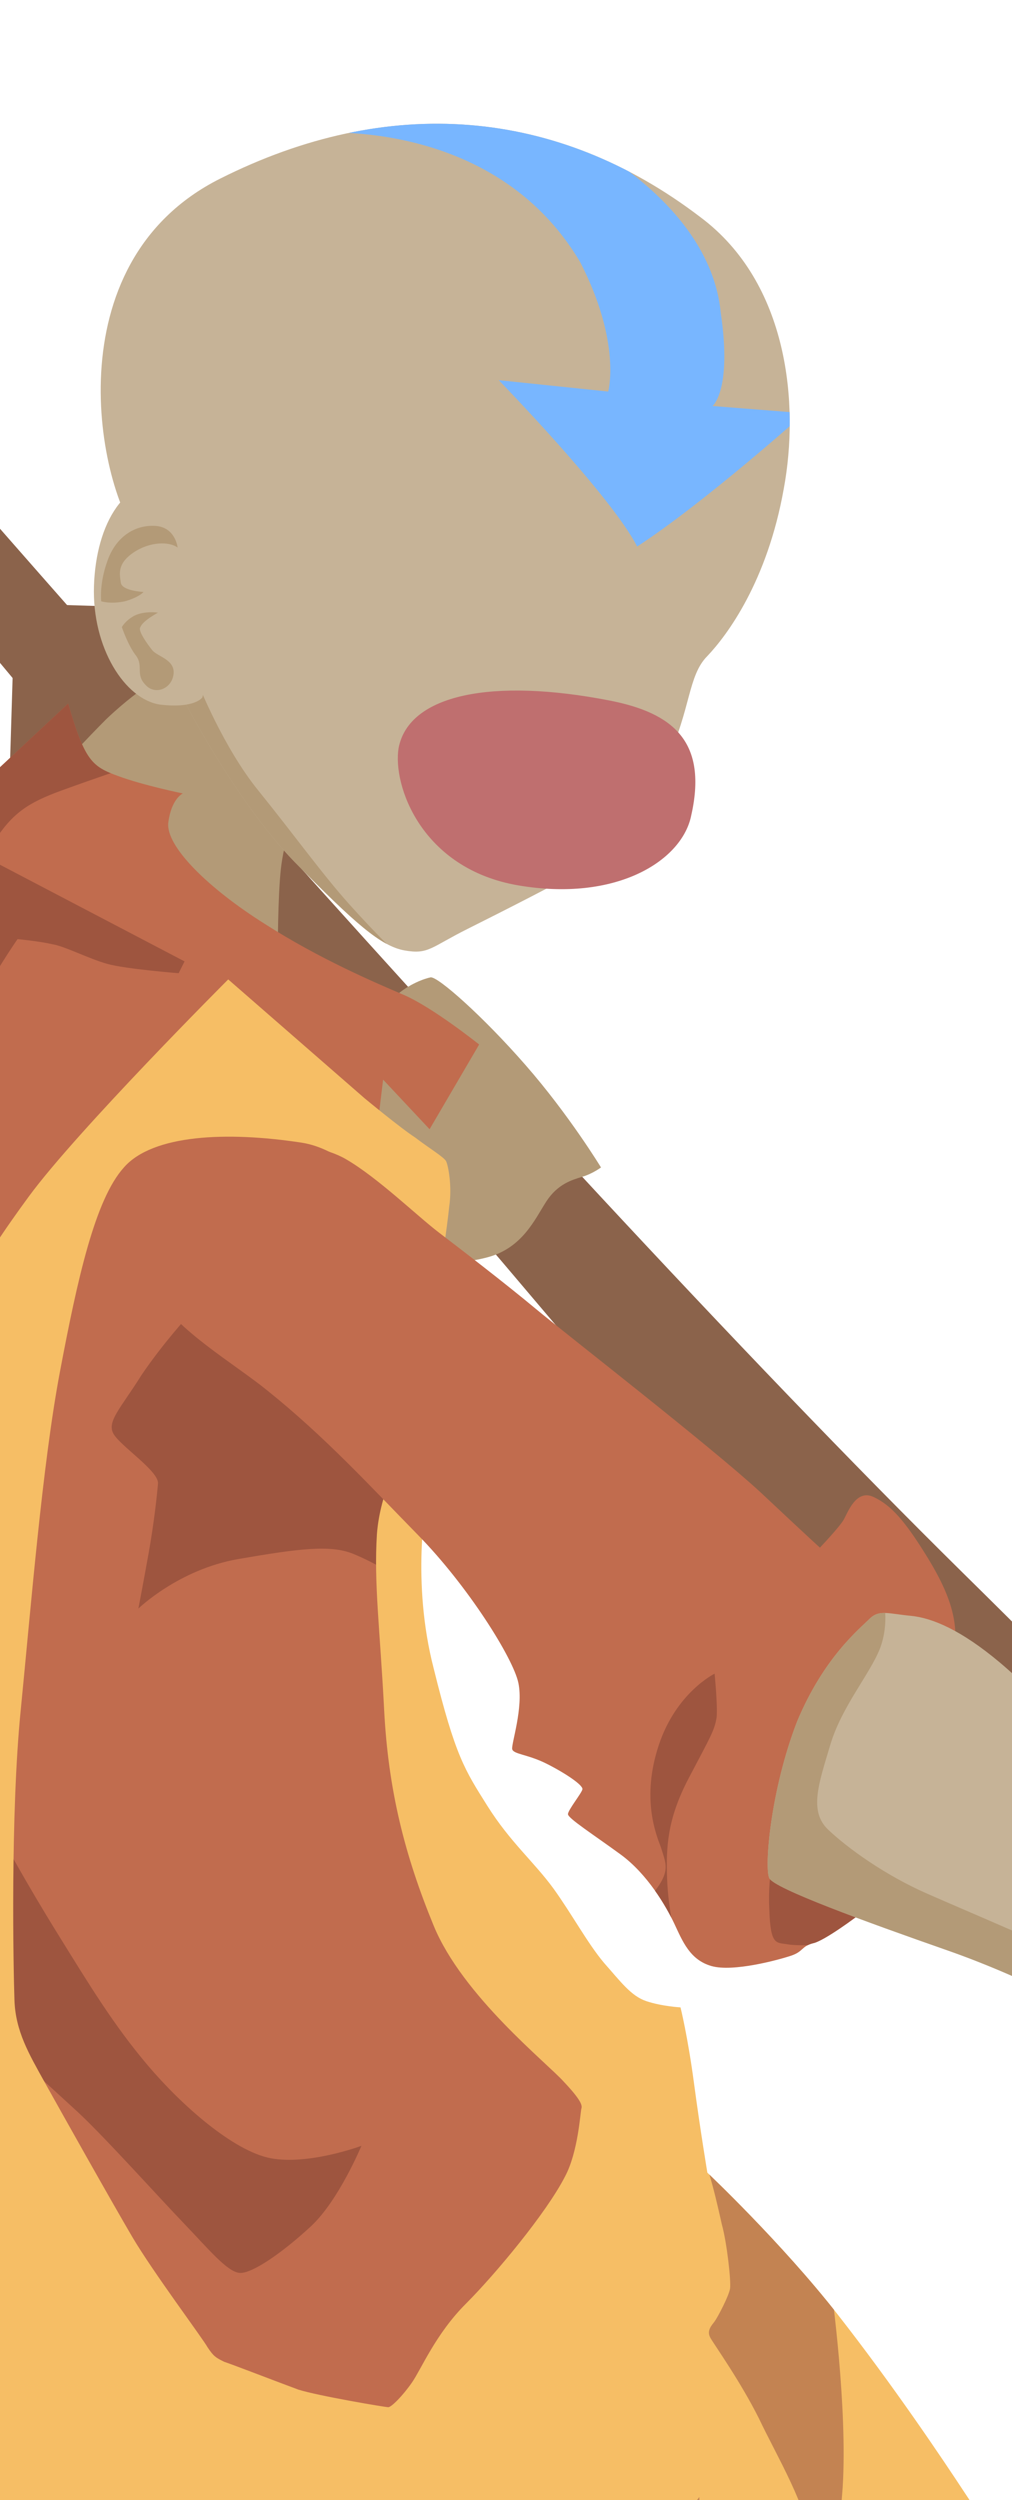 <?xml version="1.0" encoding="utf-8"?>
<!-- Generator: Adobe Illustrator 23.0.0, SVG Export Plug-In . SVG Version: 6.00 Build 0)  -->
<svg version="1.1" id="dm" xmlns="http://www.w3.org/2000/svg" xmlns:xlink="http://www.w3.org/1999/xlink" x="0px" y="0px"
	 viewBox="0 0 98 242" style="enable-background:new 0 0 98 242;" xml:space="preserve">
<style type="text/css">
	.st0{fill:#8B634B;}
	.st1{fill:#B39A77;}
	.st2{clip-path:url(#XMLID_10_);fill:#B39A77;}
	.st3{clip-path:url(#XMLID_10_);fill:#78B6FF;}
	.st4{fill:#BF6F6F;}
	.st5{display:none;}
	.st6{display:inline;}
	.st7{display:inline;clip-path:url(#XMLID_12_);}
	.st8{clip-path:url(#shadow_14_);fill:#4064B7;}
	.st9{display:inline;clip-path:url(#XMLID_13_);fill:#4064B7;}
	.st10{clip-path:url(#XMLID_14_);fill:#B39A77;}
	.st11{clip-path:url(#XMLID_15_);fill:#9E553F;}
	.st12{clip-path:url(#XMLID_16_);fill:#9E553F;}
	.st13{clip-path:url(#XMLID_17_);fill:#C38352;}
	.st14{clip-path:url(#XMLID_18_);fill:#9E553F;}
	.st15{clip-path:url(#XMLID_19_);fill:#B39A77;}
</style>
<path id="broom-handle_2_" class="st0" d="M-9.4,42.9c0.8,0.1,1.7,1,2.2,1.7c4.4,5.3,13,16.1,33.1,39.4
	c11.9,13.8,26.5,29.5,43.2,46.3c24.9,25,50.8,51.6,75.3,76.1c40.5,40.4,74.7,73.7,74.7,73.7l-40.8-15.4c0,0-13.8-17.3-35.6-41.6
	c-23.7-26.4-57.6-60.5-87.4-93.5C35.5,107.7,19.6,87.2,7.5,71.9C-4.2,57.3-12.6,47.3-12.7,47.1c-0.5-0.8,0.1-2.3,0.4-2.8
	C-12,43.9-10.6,42.8-9.4,42.9z"/>
<g id="staff">
	<path class="st0" d="M-22,37.7c0,0,75.9,91.6,99.6,118.1s127.9,137.5,127.9,137.5l11.5-12.6c0,0-78.9-84.3-123.8-128.5
		C50.4,110-15.9,32.9-15.9,32.9L-22,37.7z"/>
	
		<rect x="158.8" y="232.2" transform="matrix(3.045595e-02 -1 1 3.045595e-02 -78.486 408.481)" class="st0" width="25.1" height="25.1"/>
	
		<rect x="1.2" y="58.7" transform="matrix(3.045595e-02 -1 1 3.045595e-02 -57.753 72.826)" class="st0" width="15" height="15"/>
</g>
<path id="hand-back_2_" class="st1" d="M29.5,109.5c0,0,7.3-11.7,8.7-13c1.4-1.3,3-1.8,3.5-1.9c0.7-0.1,5.1,3.8,9.2,8.5
	c4.2,4.8,7.3,9.9,7.3,9.9s-0.8,0.6-1.8,0.9c-1,0.3-2.4,0.7-3.5,2.4c-1.1,1.7-2.3,4.5-5.7,5.4c-3.4,0.9-6.7,0.4-6.7,0.4l-54.6,15
	c0,0-2.5,0.5-6.4-0.4s2.9-9.3,2.9-9.3L29.5,109.5z"/>
<path id="neck_2_" class="st1" d="M13.8,66.7c0,0-1.5,1-3.5,2.9C8.4,71.5,6,74.1,6,74.1l6.5,11.9l14.4,6.1c0,0,0-5.3,0.3-8
	c0.3-2.7,1.3-5.3,1.3-5.3L18.2,64.4L13.8,66.7z"/>
<g id="face_2_">
	<defs>
		<path id="XMLID_11_" d="M17.5,67.2c0,0,5.1,10.1,11,16.2c5.9,6,8.4,8.2,10.7,8.6c2.3,0.4,2.5-0.3,6.1-2.1s8.7-4.4,10.6-5.5
			c4.5-2.5,6.4-6.1,8.7-10.9c2.3-4.8,2-8.1,3.9-10c1.9-2,5.8-7.2,7.4-16.2c1.5-8.1,0.5-19.9-8.1-26.3C53.9,10.4,37.6,9.1,21.3,17.3
			s-11.8,30.1-7.7,35S17.5,67.2,17.5,67.2z"/>
	</defs>
	<use xlink:href="#XMLID_11_"  style="overflow:visible;fill:#C6B397;"/>
	<clipPath id="XMLID_10_">
		<use xlink:href="#XMLID_11_"  style="overflow:visible;"/>
	</clipPath>
	<path id="shadow_28_" class="st2" d="M19.2,66.2c0,0,2.4,6.1,5.8,10.3c3.4,4.2,6.2,8.1,8.8,11s4.5,4.7,4.5,4.7l-5.1,0.3l-21-25.5
		L19.2,66.2z"/>
	<path class="st3" d="M54.1,12.5c0,0,14.6,6.3,15.7,17.8c1.1,7.5-0.8,9-0.8,9l8.9,0.7c0,0-9.6,8.6-16.2,12.9
		c-2.5-4.9-13.4-16.1-13.4-16.1l10.6,1.1c0,0,1.3-4.7-2.7-12.5C47.7,11,29.9,12.9,29.9,12.9L41.8-2.3L54.1,12.5z"/>
</g>
<path id="nose_2_" class="st4" d="M59,67.8c6.2,1.2,9.6,4,7.9,11.3c-1,4.3-7.3,8.2-16.7,6.6C40.8,84.1,38,76,38.6,72.4
	C39.6,67.2,47.7,65.6,59,67.8z"/>
<g id="hat_2_" class="st5">
	<defs>
		<path id="XMLID_9_" d="M46.4,6.9c-1.8-0.2-3.5,1-5.3,1.6c-1.9,0.6-9.6,2.8-15.7,4.5s-12.1,4.7-14.8,5.8c-2.7,1.2-3.4,2.2-3.5,4.5
			c-0.1,2.4,0.4,7.2,0.6,10.1c0.2,2.9,2.1,16.1,2.1,16.1s10.2,2.3,15.9,3.5c5.8,1.1,52.3-1.4,52.3-1.4s2-4,3.6-8.4s3.4-8.8,3.8-10
			c0.4-1.2,0.4-2.1-1.1-3.6c-1.5-1.5-4.4-4.6-9.1-7.3s-11.2-6.2-14.4-8c-3.2-1.8-7.7-4.6-9.5-5.7C49.5,7.8,48.5,7.2,46.4,6.9z"/>
	</defs>
	<use xlink:href="#XMLID_9_"  style="display:inline;overflow:visible;fill:#819AD3;"/>
	<clipPath id="XMLID_12_" class="st6">
		<use xlink:href="#XMLID_9_"  style="overflow:visible;"/>
	</clipPath>
	<g id="shadow_12_" class="st7">
		<defs>
			<path id="shadow_13_" d="M5.7,22.2c0,0,10.4,1.6,14.4,2.7c4.1,1.1,8.6,2.1,11.7,2.6c3,0.5,10.5,0.8,17.5,1.5
				c8.6,0.9,17.5,4.3,19.4,4.7c2,0.5,9.1-1.1,14.2-0.1c5.1,0.9,5.4,1.3,5.4,1.3l-8.6,21.2L23.6,59L4.4,53.6L5.7,22.2z"/>
		</defs>
		<use xlink:href="#shadow_13_"  style="overflow:visible;fill:#466EC9;"/>
		<clipPath id="shadow_14_">
			<use xlink:href="#shadow_13_"  style="overflow:visible;"/>
		</clipPath>
		<path id="shadow2_2_" class="st8" d="M56.3,27.8c0,0,2.6,8.1,2.2,10.1c-0.4,2.1-2.4,2.6-4.4,3.7c-2,1.1-4.6,3-6.9,4s-5,0.9-9.3,3
			s-9.6,8.2-9.6,8.2L2.1,52.5L5.3,20L56.3,27.8z"/>
	</g>
</g>
<g id="bill_2_" class="st5">
	<defs>
		<path id="XMLID_8_" d="M28.2,53.7c-0.1,0.4,0.6,1.9,2.5,5.4S38,69.8,40,72c2,2.2,7.1,7.8,8.4,8.8s3.1,2,4.5,1.7
			c1.4-0.3,8.6-2.8,12.1-3.9s7.9-2.7,10.1-3.4c2.2-0.7,7.6-2.8,9.7-3.2c2.1-0.3,7.9,0.7,9.8,0.9c1.8,0.2,3.2,0.4,3.3-0.6
			c0.1-0.6-0.8-1.9-1.8-3c-2.3-2.4-5.8-6.5-8-9.2c-2.2-2.7-3.6-4.5-6.4-7.1c-2.7-2.6-2.7-2.6-3.2-2.8C78,50,72.5,48,71,47.3
			c-1.5-0.7-3.8-1.7-4.9-1.9c-1.1-0.2-4.5,0.5-8.3,0.8s-11.4,1.4-14.6,2c-3.2,0.5-7.4,2.2-9.9,3.3C30.8,52.6,28.3,53.3,28.2,53.7z"
			/>
	</defs>
	<use xlink:href="#XMLID_8_"  style="display:inline;overflow:visible;fill:#819AD3;"/>
	<clipPath id="XMLID_13_" class="st6">
		<use xlink:href="#XMLID_8_"  style="overflow:visible;"/>
	</clipPath>
	<path id="shadow_11_" class="st9" d="M28.5,52.2c0,0,0.7,2.8,3.1,6.5s4.2,6.3,7.1,9.5s5.7,7.1,7.5,8.9c1.9,1.8,2.9,2.7,4.2,2.9
		c1.2,0.2,3-0.2,7.1-1c4.1-0.8,10.5-2.7,13-3.3c2.5-0.6,7.8-2.9,10.1-3.7c2.3-0.9,5.1-1.6,7.4-1.2c2.3,0.4,3.5,1.2,5.4,1.6
		c1.9,0.4,5,0.7,5,0.7l-3.2,15.6l-56.1-6.3L26.8,53.9L28.5,52.2z"/>
</g>
<g id="ear_2_">
	<defs>
		<path id="XMLID_7_" d="M22.8,53.3c0,0-1.1-5.7-5.9-6.6s-7.6,4-7.8,10s3,11,6.4,11.5c3.4,0.4,4.1-0.7,4.1-0.7L22.8,53.3z"/>
	</defs>
	<use xlink:href="#XMLID_7_"  style="overflow:visible;fill:#C6B397;"/>
	<clipPath id="XMLID_14_">
		<use xlink:href="#XMLID_7_"  style="overflow:visible;"/>
	</clipPath>
	<path id="shadow_10_" class="st10" d="M17.2,53c0,0-0.2-2-2.2-2.1s-3.8,1.1-4.6,3.4c-0.8,2.2-0.6,3.9-0.6,3.9s0.9,0.3,2.3,0
		c1.4-0.4,1.8-0.9,1.8-0.9s-2.1-0.1-2.2-0.9c-0.1-0.8-0.4-1.8,1.2-2.9S16.4,52.4,17.2,53z"/>
	<path id="shadow_9_" class="st10" d="M15.3,59.3c0,0-1.3-0.2-2.3,0.3c-0.9,0.5-1.2,1.1-1.2,1.1s0.6,1.8,1.4,2.8
		c0.7,1-0.1,1.8,0.9,2.8c0.9,1,2.5,0.4,2.7-1c0.2-1.4-1.4-1.7-2-2.3c-0.5-0.6-1.5-2-1.2-2.3C13.8,60.1,15.3,59.3,15.3,59.3z"/>
</g>
<g id="collar_2_">
	<defs>
		<path id="XMLID_6_" d="M6.6,68.1c0,0-4.5,4.2-7.6,7.1s-6.4,8.1-6.4,8.1s1.7,1.2,6.8,3.5c5.2,2.4,12.2,4.9,17.7,8.1
			c5.5,3.2,19.6,12.9,19.6,12.9l0.4-3.3l4.5,4.8l4.8-8.2c0,0-4.5-3.6-7.3-4.8c-2.8-1.2-8.2-3.5-13.5-6.9c-5.4-3.4-9.6-7.5-9.3-9.8
			s1.4-2.8,1.4-2.8s-3.9-0.8-6.3-1.7C8.9,74.2,8.2,73.6,6.6,68.1z"/>
	</defs>
	<use xlink:href="#XMLID_6_"  style="overflow:visible;fill:#C16C4E;"/>
	<clipPath id="XMLID_15_">
		<use xlink:href="#XMLID_6_"  style="overflow:visible;"/>
	</clipPath>
	<path id="shadow_8_" class="st11" d="M12.3,74.3c0,0-3,1-6.3,2.2s-4.8,2.2-6.6,5s-4,6.5-4,6.5l-4.3-5L6.9,66.4L12.3,74.3z"/>
</g>
<g id="shirt_2_">
	<defs>
		<path id="XMLID_5_" d="M0,83.7c0,0-3.5,0.8-5.1,2.6s-7.2,8.5-7.9,10.2c-0.7,1.7-3.5,7.4-3.5,7.4s-3.2,3.2-6.2,5.6
			c-3,2.4-5.8,4.3-7.9,4.9c-2.1,0.6-2.8,0.2-2.9,0.4c-0.1,0.2-0.8,4.6-0.9,7.1c-0.1,2.5,0.1,4.3-0.5,4.3c-0.6,0.1-3.2-0.6-3.2-0.4
			c0,0.2-0.9,3.9,0.2,5.5c1,1.6,3.4,4.2,6.2,5.7c2.8,1.5,7.7,1.5,9.2,1.6c1.5,0.1,3.3,0,3.4-0.3c0-0.3,0-3.7,0.2-4.3
			c0.3-0.5,1.2-0.8,1.7-1.1c0.5-0.3,1-1,1-1s0.5,0.2,1.2,3.8c0.8,3.5,2.9,12.1,3.5,16.1c0.6,3.9,1.6,8.2,1,17.2
			c-0.6,9-2.4,14-2.4,14l11.9,45.3L52.5,239l11.4-38.3l-22.6-27.3l-2.6-26.9l0.3-25.1L34,101.5L0,83.7z"/>
	</defs>
	<use xlink:href="#XMLID_5_"  style="overflow:visible;fill:#C16C4E;"/>
	<clipPath id="XMLID_16_">
		<use xlink:href="#XMLID_5_"  style="overflow:visible;"/>
	</clipPath>
	<path id="shadow_7_" class="st12" d="M17.3,94.2c0,0-5.1-0.4-6.9-0.9s-4.1-1.7-5.3-1.9c-1.3-0.3-3.4-0.5-3.4-0.5s-2.6,3.7-4.2,7.2
		c-1.6,3.5-3.8,7.7-4.8,9.7c-1,2-2.1,5.3-3.2,10.2s-1.8,14.3-1.7,16.2c0.1,1.9,0.1,2.1,0.8,3.4c0.8,1.3,3.3,4.7,4.2,7.3
		c0.8,2.6,7.6,33.4,7.6,33.4s2.1,3.9,5.2,8.9c3.1,5,5.4,8.8,8.7,12.7c3.3,3.9,8.3,8.3,11.9,9c3.7,0.7,8.8-1.2,8.8-1.2
		s-2.2,5.3-4.9,7.8s-5.7,4.6-6.9,4.5s-3-2.3-5.4-4.8s-7.8-8.5-10.3-10.8s-6.9-6.3-6.9-6.3l-15.4-24.3l-17-36c0,0,0.8-2.8,2.8-4.1
		c2-1.3,4.2-1.5,4.3-1.6c0.1-0.1,0.4-1.9,0.2-2.3c-0.2-0.4-1.8-2.2-2.3-2.9c-0.5-0.7-1.1-1.3-0.4-1.9c0.7-0.6,2.6-2.5,4.2-4.1
		c1.6-1.5,3.8-3.5,3.9-3.9c0.1-0.3-0.1-2.7-0.1-3.5s-0.5-2.2-0.2-3.9s1.7-3.1,2.2-4.3c0.5-1.2,1-4,1-4l9-25.9l25.5,16.8L17.3,94.2z"
		/>
	<path id="shadow_6_" class="st12" d="M18.2,127.4c0,0-2.4,2.6-4.5,5.7c-2,3.2-3.4,4.5-2.7,5.7s4.4,3.6,4.3,4.8
		c-0.1,1.2-0.4,3.9-0.9,6.7s-1,5.4-1,5.4s3.9-3.8,9.7-4.8s8.9-1.4,11.1-0.5s4.2,2.2,4.2,2.2l2.5-10.9L18.2,127.4z"/>
</g>
<g id="overalls_2_">
	<defs>
		<path id="XMLID_3_" d="M-35.8,233c0,0,2.9-0.9,6-3.9c3.2-3,8.3-8.2,9.9-10.1s2-3.4,3.3-3.1c0.5-1.9,1.4-6.7,0.7-11.4
			c-0.7-4.7-1.7-13.2-1.1-16.6c0.6-3.4,2.4-3.1,5.3-11.1c2.9-8,4.4-12.8,4.5-19.3c0.1-6.5-1.1-12.7,0.1-20.8
			c1.2-8.1,5.2-14.5,9.9-20.9c4.7-6.4,19.3-21,19.3-21l13.2,11.5c0,0,3.5,2.9,4.9,3.8c1.3,1,2.8,1.9,3,2.3c0.2,0.4,0.6,2.4,0.3,4.4
			c-0.2,2-0.9,6.6-0.9,6.6s-6.2-11.7-13.4-12.8c-7.2-1.1-14.4-0.8-17.2,2.4c-2.8,3.1-4.5,10.8-6.2,19.8S3,155.5,2,165.6
			s-0.7,25-0.6,28s1.4,5.2,2.9,7.9c1.5,2.7,6.5,11.6,8.5,15s6.8,9.8,7.3,10.7c0.6,0.9,0.8,1,1.6,1.4c0.9,0.3,5.3,2,7.2,2.7
			c1.9,0.6,8.4,1.7,8.7,1.7c0.3,0,1.4-1.1,2.3-2.4c0.9-1.3,2.3-4.7,5.2-7.6c2.9-2.9,7.8-8.8,9.6-12.3c1.3-2.4,1.5-6.3,1.6-6.6
			s0-0.8-1.7-2.6c-1.6-1.8-9.8-8.3-12.6-15.1c-2.8-6.8-4.4-13.1-4.8-20.9c-0.4-7.8-1-12.2-0.7-17c0.3-4.1,2.4-7.8,2.4-7.8l2.4,4.5
			c0,0-1.5,7.8,0.7,16.3c2.1,8.5,3,9.8,5.2,13.3s4.5,5.4,6.4,8c1.8,2.5,3.3,5.3,4.9,7.2c1.6,1.8,2.6,3.2,4.1,3.7
			c1.5,0.5,3.3,0.6,3.3,0.6s0.7,2.8,1.3,7.3c0.6,4.5,1.3,8.7,1.3,8.7s7.2,6.8,12.6,13.7c5.4,6.9,10.1,13.9,12.4,17.4
			c2.3,3.4,3.8,6.6,6,9.4c2.2,2.8,3.5,3.6,3.5,3.6L2.3,254L-35.8,233z"/>
	</defs>
	<use xlink:href="#XMLID_3_"  style="overflow:visible;fill:#F6BE65;"/>
	<clipPath id="XMLID_17_">
		<use xlink:href="#XMLID_3_"  style="overflow:visible;"/>
	</clipPath>
	<path id="shadow_5_" class="st13" d="M-16.8,214.5c0,0,0.2,4.6-0.4,8.6c-0.6,4-1.6,6.4-2.4,9.6c-0.8,3.2-1.3,4.7-1.3,4.7l-22.6-2
		l17.8-24.7L-16.8,214.5z"/>
	<path id="shadow_4_" class="st13" d="M68.9,207.5c0,0-0.6,1.7-0.2,3s0.8,3,1.2,4.8c0.5,1.8,0.9,5.5,0.8,6.2
		c-0.1,0.7-1.2,2.8-1.5,3.2c-0.3,0.4-0.8,0.9-0.4,1.6c0.4,0.7,2.9,4.2,4.7,7.8c1.7,3.6,4.9,8.9,4.9,12.1c0,3.2-0.5,4-0.5,4
		l-10.2-1.9c0,0,0.1-6.9,0-6.6s-2.1,2.2-3.7,4.4c-1.5,2.1-1.8,2.8-1.8,2.8l18.6,2.4c0,0,0.4-5.4,0.8-10.5c0.5-7.8-1.1-19.3-1.1-19.3
		L68.9,207.5z"/>
</g>
<g id="sleeve_2_">
	<defs>
		<path id="XMLID_2_" d="M16.5,114.9c4.1-5.4,13.4-4.8,17-2.7c3.1,1.8,6.9,5.5,9,7.1c2.1,1.6,6.4,4.9,9.4,7.4
			c3,2.5,16.8,13.2,21.7,17.7c4.9,4.6,5.8,5.4,5.8,5.4s1.9-2,2.3-2.7c0.4-0.7,1.2-3,2.9-2.2c1.7,0.8,3,2.3,5,5.5s3.1,5.8,2.9,8.7
			c-0.2,2.9-9.4,26.3-9.4,26.3s-3.3,2.5-4.4,2.7c-1.1,0.3-0.9,0.8-2.1,1.2c-1.2,0.4-5.6,1.6-7.7,1s-2.8-2.4-3.6-4.1
			c-0.8-1.7-2.6-4.8-5.2-6.7c-2.6-1.9-5.1-3.5-5.1-3.9s1.3-2,1.4-2.4c0.1-0.4-1.7-1.6-3.5-2.5c-1.8-0.9-3.2-0.9-3.3-1.4
			c-0.1-0.5,1.1-4,0.6-6.4c-0.5-2.4-4.9-9.4-9.7-14.3c-4.7-4.8-9-9.5-14.6-14c-3.2-2.6-8.9-5.9-10.7-9.3
			C14,122.9,14.2,117.8,16.5,114.9z"/>
	</defs>
	<use xlink:href="#XMLID_2_"  style="overflow:visible;fill:#C16C4E;"/>
	<clipPath id="XMLID_18_">
		<use xlink:href="#XMLID_2_"  style="overflow:visible;"/>
	</clipPath>
	<path id="shadow_3_" class="st14" d="M69.2,162c0,0-3.7,1.8-5.4,6.9s-0.3,8.6,0.2,9.9c0.4,1.3,0.7,1.9,0.2,3s-1.5,2-1.5,2l2.7,3.7
		c0,0-0.7-2.7-0.8-5.7c-0.1-3,0-5.7,2.1-9.7c2.1-4,2.5-4.6,2.7-5.9C69.5,165,69.2,162,69.2,162z"/>
	<path id="shadow_2_" class="st14" d="M75.2,178.1c0,0-0.9,3.2-0.7,6.7c0.1,3.6,0.7,3.2,1.8,3.4s4.6,0,4.6,0l5-5.7L75.2,178.1z"/>
</g>
<g id="arm_2_">
	<defs>
		<path id="XMLID_1_" d="M84.3,156.6c0.9-0.8,1.8-0.4,3.9-0.2c2.1,0.2,4.9,1.4,8.6,4.5c3.7,3.1,16.2,15.3,19.4,18.7
			c3.8,3.9,8.1,9.6,8.3,9.6c0.3,0,2.1-0.3,3.4-0.3c1.3,0,2.9,1.3,4.7,1.4s3.6-1.4,4.4-1.5c0.8-0.1,1.1-0.1,1.8,0.8
			c0.6,0.9,3.4,5.7,4.6,8c1.2,2.4,2,4,1.8,5.7c-0.1,1.7-0.6,4.6-0.6,4.6s-0.3,0.4-1.3-0.3c-1-0.7-2.9-2.2-3.7-2.3
			c-0.8-0.1-3,1.4-5.1,2.7s-4.1,2.2-4.8,2.8c-0.8,0.7-1.7,1.7-2.9,1.4c-1.2-0.2-9.8-4.9-12.3-6.3c-2.5-1.4-4.4-2.6-5.2-5.3
			c-0.8-2.7-0.9-4-1.5-4.4c-0.5-0.4-8-4.6-16-7.4c-8-2.8-16.8-6-17.3-7s0.1-8.5,2.7-15.2C79.8,160.4,83.2,157.7,84.3,156.6z"/>
	</defs>
	<use xlink:href="#XMLID_1_"  style="overflow:visible;fill:#C6B397;"/>
	<clipPath id="XMLID_19_">
		<use xlink:href="#XMLID_1_"  style="overflow:visible;"/>
	</clipPath>
	<path id="shadow_1_" class="st15" d="M85.5,154.6c0,0,0.7,2.4-0.3,5c-1,2.5-3.7,5.6-4.8,9.3s-2.1,6.4-0.2,8.2
		c1.9,1.8,5.5,4.4,9.6,6.2c4.1,1.8,11.5,4.9,17.8,7.9s17.5,9.4,17.5,9.4s-1.7,1.7-1.8,3.2c-0.2,1.6,1.6,3.3,3,4.5s4.5,3.1,4.5,3.1
		l-4.4,9.2l-58.6-32.9l8.1-36.9L85.5,154.6z"/>
</g>
</svg>
